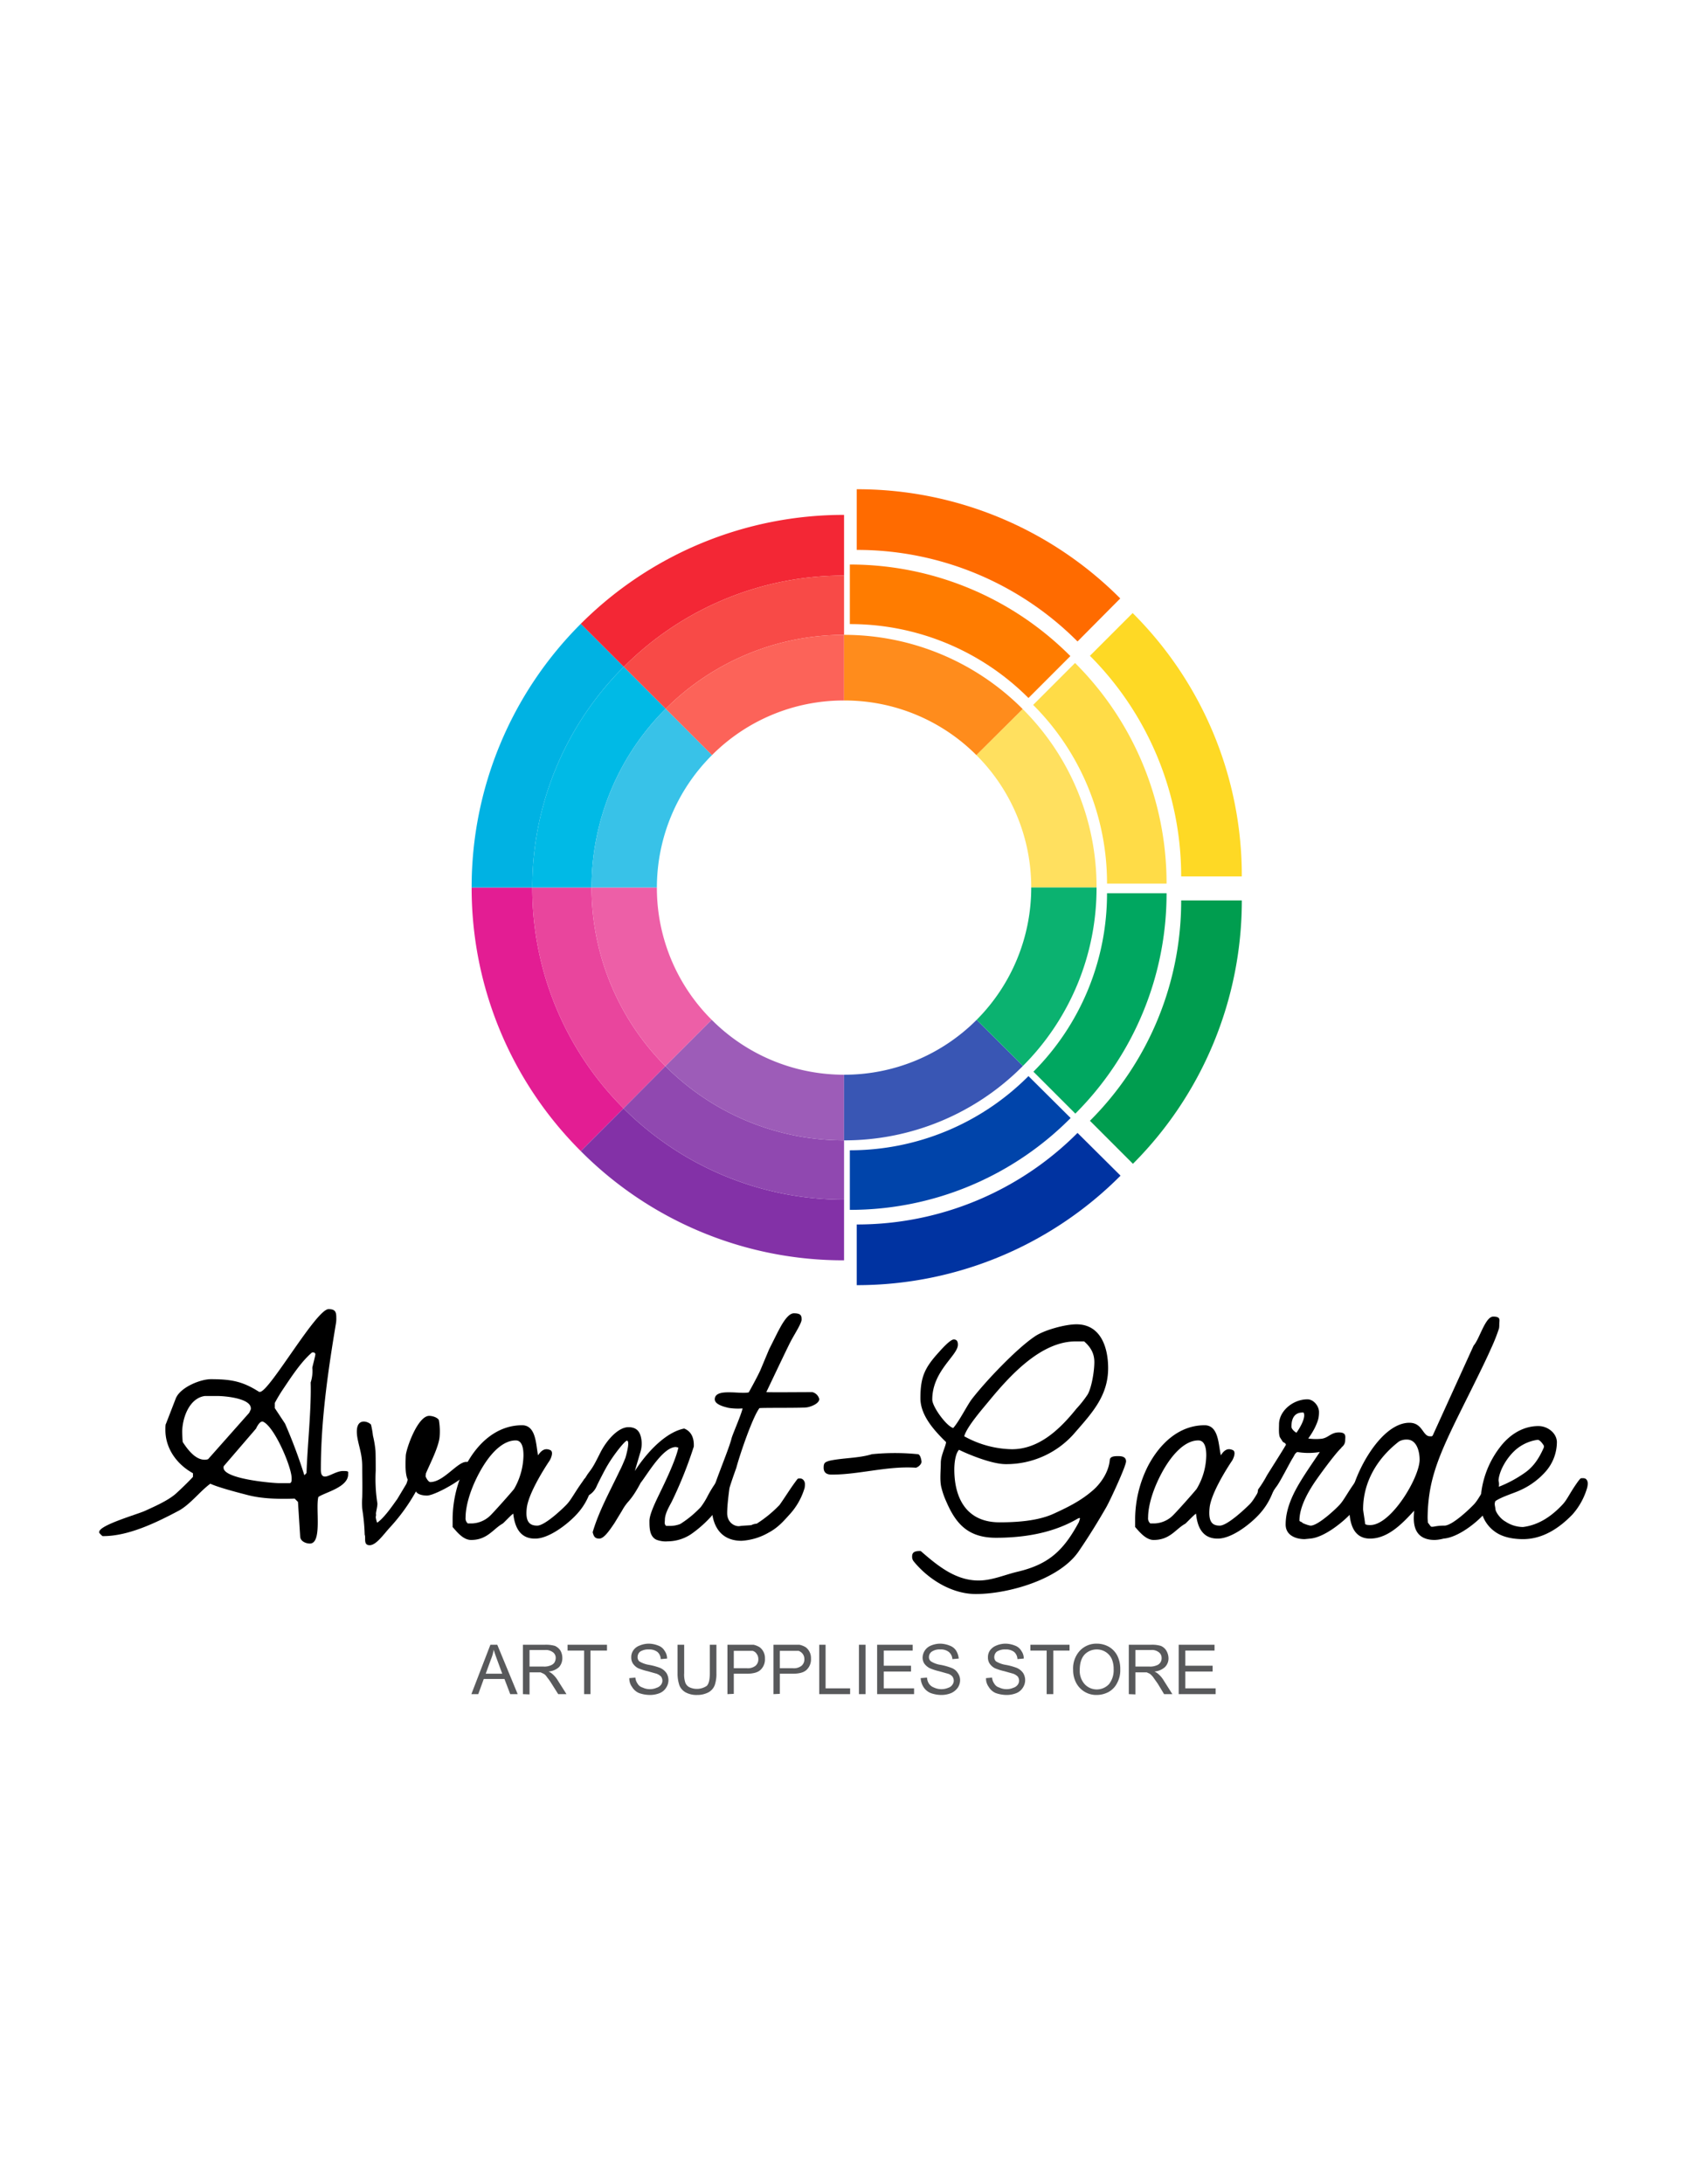 <svg height="11in" viewBox="0 0 612 792" width="8.5in" xmlns="http://www.w3.org/2000/svg"><path d="m0 0h612v792h-612z" fill="#fff"/><path d="m193.1 321.8h-22a134.6 134.6 0 0 0 39.6 95.6l15.5-15.5a112.8 112.8 0 0 1 -33.1-80.1z" fill="#e31d93"/><path d="m226.2 401.9-15.5 15.5a134.3 134.3 0 0 0 95.5 39.6v-22a113.2 113.2 0 0 1 -80-33.1z" fill="#8331a7"/><path d="m226.3 241.8-15.6-15.6a134.8 134.8 0 0 0 -39.6 95.6h22a112.7 112.7 0 0 1 33.2-80z" fill="#00b2e3"/><path d="m310.8 444v22a134.9 134.9 0 0 0 95.7-39.7l-15.6-15.5a112.9 112.9 0 0 1 -80.1 33.2z" fill="#0033a1"/><path d="m395.4 237.8a113.2 113.2 0 0 1 33.1 80h22a134.3 134.3 0 0 0 -39.6-95.5z" fill="#fed925"/><path d="m306.2 208.7v-22a134.9 134.9 0 0 0 -95.5 39.5l15.6 15.6a112.5 112.5 0 0 1 79.9-33.1z" fill="#f32735"/><path d="m395.4 406.4 15.6 15.6a135 135 0 0 0 39.5-95.5h-22a112.5 112.5 0 0 1 -33.1 79.9z" fill="#009d4f"/><path d="m390.9 232.6 15.5-15.6a134.6 134.6 0 0 0 -95.6-39.6v22a112.9 112.9 0 0 1 80.1 33.2z" fill="#ff6b00"/><path d="m214.6 321.8h-21.5a112.8 112.8 0 0 0 33.1 80.1l15.2-15.3a91.7 91.7 0 0 1 -26.8-64.8z" fill="#e9459d"/><path d="m241.4 386.6-15.2 15.3a113.2 113.2 0 0 0 80 33.1v-21.5a91.4 91.4 0 0 1 -64.8-26.9z" fill="#9048b0"/><path d="m241.5 257-15.2-15.2a112.7 112.7 0 0 0 -33.2 80h21.5a91.4 91.4 0 0 1 26.9-64.8z" fill="#00bae6"/><path d="m308.3 417.1v21.6a112.6 112.6 0 0 0 80.1-33.3l-15.3-15.2a91.4 91.4 0 0 1 -64.8 26.9z" fill="#04a"/><path d="m401.6 320.4h21.6a112.7 112.7 0 0 0 -33.2-80l-15.2 15.2a91.3 91.3 0 0 1 26.8 64.8z" fill="#ffdc47"/><path d="m306.2 230.2v-21.5a112.5 112.5 0 0 0 -79.9 33.1l15.2 15.2a91.6 91.6 0 0 1 64.7-26.8z" fill="#f84a47"/><path d="m374.9 388.6 15.2 15.2a112.8 112.8 0 0 0 33.1-79.9h-21.6a91.4 91.4 0 0 1 -26.7 64.7z" fill="#00a760"/><path d="m308.3 226.3a91.3 91.3 0 0 1 64.8 26.8l15.2-15.2a112.8 112.8 0 0 0 -80-33.2z" fill="#ff7c00"/><path d="m238.3 321.8h-23.7a91.7 91.7 0 0 0 26.8 64.8l16.8-16.8a67.4 67.4 0 0 1 -19.9-48z" fill="#ed5fa7"/><path d="m258.2 369.8-16.8 16.8a91.4 91.4 0 0 0 64.8 26.9v-23.8a67.7 67.7 0 0 1 -48-19.9z" fill="#9d5cb8"/><path d="m258.3 273.8-16.8-16.8a91.4 91.4 0 0 0 -26.9 64.8h23.7a67.8 67.8 0 0 1 20-48z" fill="#38c2e8"/><path d="m306.2 389.7v23.8a91.1 91.1 0 0 0 64.9-27l-16.8-16.7a67.8 67.8 0 0 1 -48.1 19.9z" fill="#3956b4"/><path d="m374.1 321.8h23.7a90.9 90.9 0 0 0 -26.8-64.7l-16.8 16.7a67.7 67.7 0 0 1 19.9 48z" fill="#ffe05f"/><path d="m258.3 273.8a67.4 67.4 0 0 1 47.9-19.8v-23.8a91.6 91.6 0 0 0 -64.7 26.8z" fill="#fc6359"/><path d="m354.3 369.8 16.8 16.7a91.2 91.2 0 0 0 26.7-64.7h-23.7a67.9 67.9 0 0 1 -19.8 48z" fill="#0bb270"/><path d="m354.2 273.8 16.8-16.7a91.4 91.4 0 0 0 -64.8-26.9v23.8a67.5 67.5 0 0 1 48 19.8z" fill="#ff8c1c"/><g fill="#58595b"><path d="m171 614.3 6.9-17.9h2.5l7.4 17.9h-2.7l-2.1-5.5h-7.5l-2 5.5zm5.2-7.4h6l-1.8-4.9c-.6-1.6-1-2.8-1.3-3.8a15.4 15.4 0 0 1 -1 3.5z"/><path d="m189.7 614.3v-17.9h7.9a11.8 11.8 0 0 1 3.7.4 4.7 4.7 0 0 1 2 1.7 5.4 5.4 0 0 1 .7 2.7 4.8 4.8 0 0 1 -1.2 3.3 6.4 6.4 0 0 1 -3.8 1.6 5.6 5.6 0 0 1 1.4.9 9.8 9.8 0 0 1 2 2.4l3.1 4.9h-3l-2.4-3.8a22.5 22.5 0 0 0 -1.7-2.4 3.4 3.4 0 0 0 -1.2-1.2l-1.1-.5h-4v8zm2.4-10h5.1a5.7 5.7 0 0 0 2.5-.4 3 3 0 0 0 1.4-1 3.4 3.4 0 0 0 .5-1.7 2.5 2.5 0 0 0 -.9-2 4.3 4.3 0 0 0 -3-.9h-5.6z"/><path d="m211.9 614.3v-15.8h-6v-2.1h14.3v2.1h-6v15.8z"/><path d="m228.3 608.5 2.2-.2a4.4 4.4 0 0 0 .8 2.2 3 3 0 0 0 1.8 1.4 6 6 0 0 0 2.7.6 6 6 0 0 0 2.4-.5 3.1 3.1 0 0 0 1.6-1.1 2.5 2.5 0 0 0 .5-1.5 2.7 2.7 0 0 0 -.5-1.5 4.9 4.9 0 0 0 -1.6-1l-3.2-.9a21.1 21.1 0 0 1 -3.5-1.1 5.3 5.3 0 0 1 -1.9-1.7 4 4 0 0 1 -.6-2.2 4.3 4.3 0 0 1 .7-2.5 4.7 4.7 0 0 1 2.3-1.8 8.8 8.8 0 0 1 3.3-.7 9.5 9.5 0 0 1 3.5.7 4.3 4.3 0 0 1 2.3 1.9 4.7 4.7 0 0 1 .9 2.8l-2.3.2a3.6 3.6 0 0 0 -1.2-2.6 4.8 4.8 0 0 0 -3.1-.9 5.4 5.4 0 0 0 -3.2.8 2.6 2.6 0 0 0 -.9 1.9 2.1 2.1 0 0 0 .6 1.6 9.7 9.7 0 0 0 3.6 1.3 21.9 21.9 0 0 1 4 1.1 5.5 5.5 0 0 1 2.3 1.9 4.9 4.9 0 0 1 -.1 5.2 5 5 0 0 1 -2.3 2 9.5 9.5 0 0 1 -3.5.7 12.1 12.1 0 0 1 -4.1-.7 5.4 5.4 0 0 1 -2.5-2.2 5.1 5.1 0 0 1 -1-3.2z"/><path d="m257.5 596.4h2.4v10.3a12.7 12.7 0 0 1 -.6 4.3 5 5 0 0 1 -2.2 2.6 8.7 8.7 0 0 1 -4.2 1 8.3 8.3 0 0 1 -4.1-.9 5.1 5.1 0 0 1 -2.3-2.5 13.2 13.2 0 0 1 -.7-4.5v-10.3h2.4v10.3a9.4 9.4 0 0 0 .4 3.4 3.1 3.1 0 0 0 1.5 1.7 6.4 6.4 0 0 0 6.3-.5c.8-.8 1.1-2.4 1.1-4.6z"/><path d="m263.9 614.3v-17.9h9.5a7.3 7.3 0 0 1 2.2.9 4.9 4.9 0 0 1 1.9 4.1 5.2 5.2 0 0 1 -1.4 3.9c-1 1.1-2.7 1.6-5.3 1.6h-4.6v7.3zm2.3-9.4h4.7a4.5 4.5 0 0 0 3.2-.9 3 3 0 0 0 1-2.4 3.1 3.1 0 0 0 -.6-1.9 2.5 2.5 0 0 0 -1.5-1.1h-6.8z"/><path d="m280.6 614.3v-17.9h9.4a6.9 6.9 0 0 1 2.3.9 4.9 4.9 0 0 1 1.9 4.1 5.2 5.2 0 0 1 -1.4 3.9c-1 1.1-2.7 1.6-5.3 1.6h-4.6v7.3zm2.3-9.4h4.7a4.5 4.5 0 0 0 3.2-.9 3 3 0 0 0 1-2.4 3.1 3.1 0 0 0 -.6-1.9 3.3 3.3 0 0 0 -1.5-1.1h-6.8z"/><path d="m297.2 614.3v-17.9h2.3v15.8h8.9v2.1z"/><path d="m311.6 614.3v-17.9h2.4v17.9z"/><path d="m318.2 614.3v-17.9h12.9v2.1h-10.5v5.5h9.9v2.1h-9.9v6.1h11v2.1z"/><path d="m334 608.5 2.3-.2a4.4 4.4 0 0 0 .7 2.2 3.7 3.7 0 0 0 1.8 1.4 6.4 6.4 0 0 0 5.2.1 2.8 2.8 0 0 0 1.5-1.1 2.5 2.5 0 0 0 .5-1.5 2.7 2.7 0 0 0 -.5-1.5 3.4 3.4 0 0 0 -1.6-1l-3.2-.9a19.2 19.2 0 0 1 -3.4-1.1 5.6 5.6 0 0 1 -2-1.7 4 4 0 0 1 -.6-2.2 4.8 4.8 0 0 1 3-4.3 8.8 8.8 0 0 1 3.3-.7 9.5 9.5 0 0 1 3.5.7 4.6 4.6 0 0 1 2.4 1.9 6.6 6.6 0 0 1 .9 2.8l-2.3.2a3.6 3.6 0 0 0 -1.3-2.6 4.6 4.6 0 0 0 -3.1-.9 5 5 0 0 0 -3.1.8 2.4 2.4 0 0 0 -1 1.9 1.9 1.9 0 0 0 .7 1.6 9 9 0 0 0 3.6 1.3 22.8 22.8 0 0 1 3.9 1.1 4.5 4.5 0 0 1 2.3 1.9 4.4 4.4 0 0 1 .8 2.5 5 5 0 0 1 -.8 2.7 5.9 5.9 0 0 1 -2.4 2 9.4 9.4 0 0 1 -3.4.7 11.6 11.6 0 0 1 -4.1-.7 5.6 5.6 0 0 1 -2.6-2.2 6.7 6.7 0 0 1 -1-3.2z"/><path d="m357.7 608.5 2.2-.2a4.4 4.4 0 0 0 .8 2.2 3 3 0 0 0 1.8 1.4 6 6 0 0 0 2.7.6 6 6 0 0 0 2.4-.5 3.1 3.1 0 0 0 1.6-1.1 2.5 2.5 0 0 0 .5-1.5 2.7 2.7 0 0 0 -.5-1.5 4.9 4.9 0 0 0 -1.6-1l-3.2-.9a21.1 21.1 0 0 1 -3.5-1.1 5.3 5.3 0 0 1 -1.9-1.7 4 4 0 0 1 -.6-2.2 4.3 4.3 0 0 1 .7-2.5 5.2 5.2 0 0 1 2.3-1.8 8.8 8.8 0 0 1 3.3-.7 9.5 9.5 0 0 1 3.5.7 4.3 4.3 0 0 1 2.3 1.9 4.7 4.7 0 0 1 .9 2.8l-2.3.2a3.6 3.6 0 0 0 -1.2-2.6 4.8 4.8 0 0 0 -3.1-.9 5.4 5.4 0 0 0 -3.2.8 2.6 2.6 0 0 0 -.9 1.9 2.1 2.1 0 0 0 .6 1.6 9.7 9.7 0 0 0 3.6 1.3 21.9 21.9 0 0 1 4 1.1 5.5 5.5 0 0 1 2.3 1.9 4.9 4.9 0 0 1 -.1 5.2 5 5 0 0 1 -2.3 2 9.5 9.5 0 0 1 -3.5.7 12.1 12.1 0 0 1 -4.1-.7 5.4 5.4 0 0 1 -2.5-2.2 5.1 5.1 0 0 1 -1-3.2z"/><path d="m379.7 614.3v-15.8h-5.9v-2.1h14.2v2.1h-5.9v15.8z"/><path d="m389.3 605.5a9.5 9.5 0 0 1 2.4-6.9 8.2 8.2 0 0 1 6.2-2.6 8.9 8.9 0 0 1 4.5 1.2 8 8 0 0 1 3 3.3 10.6 10.6 0 0 1 1 4.8 9.6 9.6 0 0 1 -1.1 4.9 7.6 7.6 0 0 1 -3.1 3.3 9.2 9.2 0 0 1 -4.3 1.1 8.2 8.2 0 0 1 -7.6-4.6 9.9 9.9 0 0 1 -1-4.5zm2.4.1a7.2 7.2 0 0 0 1.8 5.1 6 6 0 0 0 4.4 1.9 6.1 6.1 0 0 0 4.4-1.9 8.1 8.1 0 0 0 1.7-5.4 9.2 9.2 0 0 0 -.7-3.8 5.9 5.9 0 0 0 -5.4-3.4 6.1 6.1 0 0 0 -4.3 1.7c-1.2 1.2-1.9 3.1-1.9 5.8z"/><path d="m409.5 614.3v-17.9h8a11.1 11.1 0 0 1 3.6.4 4.2 4.2 0 0 1 2 1.7 5.6 5.6 0 0 1 .8 2.7 4.4 4.4 0 0 1 -1.3 3.3 6.4 6.4 0 0 1 -3.8 1.6 5.6 5.6 0 0 1 1.4.9 9.8 9.8 0 0 1 2 2.4l3.1 4.9h-3l-2.3-3.8-1.7-2.4a6.6 6.6 0 0 0 -1.2-1.2l-1.1-.5h-4.1v8zm2.4-10h5.1a5.7 5.7 0 0 0 2.5-.4 2.6 2.6 0 0 0 1.4-1 2.6 2.6 0 0 0 .5-1.7 2.5 2.5 0 0 0 -.9-2 4 4 0 0 0 -2.9-.9h-5.7z"/><path d="m427.6 614.3v-17.9h13v2.1h-10.6v5.5h9.9v2.1h-9.9v6.1h11v2.1z"/></g><path d="m115.5 542.8c-1.1 4 1.5 16.9-3.1 16.9-1.4 0-3.4-.8-3.5-2.5l-.8-12.6-1.2-1.2c-5.5.2-11.8.1-17.1-1.3-3.1-.8-10.5-2.7-13.5-4.1-3.7 2.7-7.2 7.4-11.3 9.7-7.9 4.2-18.2 9.3-27.5 9.3h-.3a6.8 6.8 0 0 1 -1.2-1.2v-.3c0-2.5 13.9-6.4 16.7-7.7s8.2-3.6 11.1-6.2 6.2-6 6.2-6.1v-1.3c-5.8-3.2-10-8.9-10-15.7 0-.6 0-2.1.2-2.2l3.6-9.3c1.7-4 8.9-6.9 12.7-6.9 7.7 0 11.7.9 17.5 4.6h.3c3.4 0 20.4-30 24.9-30 2.5 0 2.8 1.1 2.8 3.1a9.8 9.8 0 0 1 -.1 1.9c-2.9 17.4-5.5 35.2-5.5 53.1 0 .9 0 2.6 1.5 2.6s4.2-2 6.5-2 1.9.2 1.9 1.2c0 4.7-8.3 6.5-10.8 8.2zm-24.5-32.1c0-3.8-9.9-4.5-12-4.5h-4.7c-5.8.8-8.2 8.3-8.2 13 0 .6.1 3.2.2 3.7 1.7 2.6 4.5 6.4 7.9 6.4a3.5 3.5 0 0 0 1.3-.2l14.9-16.8.6-1.3zm4.4 4.8c-1.1-.4-2.3 2-2.5 2.5l-11.7 13.6c-.1.1-.1.4-.1.6 0 4.1 17.8 5.6 20.2 5.6h3.8c.8-.1.7-1.3.7-1.8 0-4-6.2-18.7-10.4-20.5zm18.5-25.1h-.7c-4 3.4-7.6 9-10.5 13.3a57.5 57.5 0 0 0 -3 5v1.9l3.7 5.6a186 186 0 0 1 7 18.7c0 .1.8-.8.8-.8.3-9.6 1.8-23.4 1.5-32.8a13.3 13.3 0 0 0 .6-5.3c0-.4 1.2-4.6 1.1-5.1a1.2 1.2 0 0 0 -.5-.5z"/><path d="m154.9 542.3c-1 0-3.3-.2-4-1.5a67.9 67.9 0 0 1 -9.3 12.9c-2.5 2.7-5.1 6.6-7.5 6.6s-1.3-2.7-1.8-3.8a71.3 71.3 0 0 0 -.9-9.4 29.4 29.4 0 0 1 0-4.2c.1-4.5 0-6.5 0-11.1s-1.2-7.1-1.8-10.8c-1.1-7.5 4.1-5.6 5-4.4a33.8 33.8 0 0 1 .7 4 36.5 36.5 0 0 1 .9 5.3c.1.8.1 6.5.1 7.4a56.6 56.6 0 0 0 .6 11.8c.1 1-.6 3.4-.5 3.9s-.1 1-.1 1.1.4 2.2.6 2c2.8-2 6-6.9 7.2-8.5l3.3-5.5a10.3 10.3 0 0 0 .5-1.6c-1-2.1-.8-6.1-.7-8.6s4.3-14.5 8.5-14.5c1.1 0 2.9.5 3.5 1.5a23.5 23.5 0 0 1 .3 5.8c-.2 3.8-3.6 10.2-5 13.6 0 .2-.1.8-.1 1s.9 2.1 1.7 2.1c4.9 0 10-7.6 13.2-7.3a1.6 1.6 0 0 1 1.8 1.7c-.1 3.2-13.1 10.5-16.2 10.5z"/><path d="m214.6 539.4a23 23 0 0 1 -5.4 9.7c-3.2 3.5-10 8.8-15 8.8h-.2c-4.3 0-7.1-2.7-7.8-9-.3-.1-3.6 3.5-3.9 3.6-3.4 1.9-5.5 5.9-11.4 5.9-2.9 0-5.2-3-6.7-4.7v-3.4a43.2 43.2 0 0 1 4.7-18.8c4.3-8.3 11.4-14.7 20.5-14.7 5.2 0 5 7.3 5.8 10.9 1.7-2.6 3.2-2.4 4.4-1.9s.5 2.6-.2 3.8c-2.3 3.4-7.7 12.1-8.3 17.2s1.1 6.4 3.8 6.4 9-5.9 10.7-7.7 2.9-4.4 5.9-8.5c.7-1.1.6-1 1.7-1s1.6.9 1.6 2a7.8 7.8 0 0 1 -.2 1.4zm-27.5-17.1c-5.1 0-9.8 5.4-13.2 11.7s-5 12.2-5 16.3a2.4 2.4 0 0 0 .8 2.1h1.6a10 10 0 0 0 6.4-2.7c1.3-1.2 7.7-8.4 8.8-9.8a25.1 25.1 0 0 0 3.4-12.1c0-1.6-.1-5.5-2.8-5.5z"/><path d="m263.9 539.5a23.4 23.4 0 0 1 -5.4 9.8 43.4 43.4 0 0 1 -7.8 7 15.5 15.5 0 0 1 -8.5 2.6 9.3 9.3 0 0 1 -4.1-.6c-2.5-1.2-2.5-4.4-2.5-6.8s2.2-6.9 3.8-10.2 5.7-11.7 6.7-16.4l-.9-.2c-4.7 0-10.2 9.7-12.8 13-.2.4-.9 1.7-1.7 3a27.4 27.4 0 0 1 -2.5 3.5 17.6 17.6 0 0 0 -2.5 3.5l-2.8 4.6c-1.9 2.8-3.8 5.6-5.5 5.6s-2-.9-2.4-2.3c2.3-7.8 6.3-14.9 9.8-22.3.7-1.3 1.4-3 2.1-4.7 1.1-3.9 1.3-6 .6-6.2s-4.9 5.2-6.9 8.6c-.9 1.4-3.2 5.9-4.1 7.8a7 7 0 0 1 -2.6 3.2c-.8.5-2.4.8-3.1-.3s-.1-3.2.3-3.9l.7-1.1 1.4-2.2c1.8-2.4 2.1-2.8 4.5-7.6s6.6-9.4 10.3-9.4 4.4 2.6 4.7 4.6a10.3 10.3 0 0 1 -.4 4.5l-2 6.8c4.5-7 11.3-14.1 17.9-15.4 2.6 1 3.5 3.4 3.5 5.9v.6a151.1 151.1 0 0 1 -8 20c-1 1.9-2.5 4.4-2.5 6.6 0 .7-.3 1.7.5 2.2h1.7a10.3 10.3 0 0 0 3.4-.7 38.7 38.7 0 0 0 7.4-6.1 27 27 0 0 0 2.5-4 43.4 43.4 0 0 1 4.1-6.4c.4-.5.7-.4 1.4-.4s1.9 1 1.9 2.2a10.4 10.4 0 0 1 -.2 1.6z"/><path d="m292.8 510.3c-1.4.3-16 .1-17.3.3-2.5 3.3-7.1 16.8-8.4 21.7-.3.8-2.4 6.7-2.5 7.5s-.8 5.8-.8 8.9 2.3 4.7 4.2 4.7h.2c.8-.2 4.2-.3 4.4-.4a4.8 4.8 0 0 1 1.9-.5 44.4 44.4 0 0 0 8.3-6.8c2-2.8 3.8-5.8 5.9-8.6.8-1.1.7-1 1.6-1s1.7.9 1.7 2a7.1 7.1 0 0 1 -.1 1.4 24.5 24.5 0 0 1 -5.5 9.7c-2 2.2-4.1 4.7-7.5 6.5a22.2 22.2 0 0 1 -9.9 3c-7.8 0-10.8-5.8-10.8-12.6 0-.7.6-5.3.6-6 .9-3.5 5.8-15.1 6.6-18.6.6-2 3.3-8 4-10.8a22 22 0 0 1 -5.1-.2c-.7-.2-5-1-5-3.1s2.4-2.4 3.7-2.5c3.3-.2 6.3.4 8.6 0 .1-.1 3.4-6.1 4.3-8.2l3.1-7.4 3.1-6.2c.7-1.2 3.3-6.9 5.9-6.9s2.8.9 2.8 2.3-2.9 5.8-4 8c-.4.6-8.8 18.3-8.8 18.3 2.5.1 11.9 0 16.7 0a3.4 3.4 0 0 1 2.5 2.5c0 1.7-3.1 2.8-4.4 3z"/><path d="m332.3 532.2c-10.4-.7-20.5 2.5-30.6 2.5-1.8 0-2.9-.7-2.9-2.5s.5-2 2-2.5c4.9-1.1 10.7-.9 15.5-2.4a83.7 83.7 0 0 1 16.7 0c.9.1 1.3 2.2 1.3 2.8s-.8 1.7-2 2.1z"/><path d="m401.4 546.4c-3.1 5.4-6.5 10.9-10 16-6.9 10.3-25.6 15.6-37.4 15.6-8.6 0-17.1-5.2-22.5-11.8a2.6 2.6 0 0 1 -.6-1.9c0-1.9 1.8-1.9 3.1-1.9 6.1 5.3 12.6 10.7 21 10.7 4.9 0 9.5-2.1 14.2-3.2 11.4-2.7 16.7-7.8 22.2-18l.4-1.3c-.1-.3-.5-.1-.9.1-8.9 5.2-19.4 6.9-29.6 6.9s-14.6-5.2-18-13.1a28.4 28.4 0 0 1 -1.9-5.6c-.5-2.6-.1-5.8-.1-8.5s1.9-6.2 1.9-7.5c-4.2-4.1-9.3-9.6-9.3-15.9 0-7.8 1.6-11.1 6.8-16.8.8-.9 4-4.5 5.3-4.5s1.5 1 1.5 1.9c0 3.9-9.3 9.5-9.3 19.9 0 2.6 5.2 9.7 7.6 10.3 2.1-2.3 5.1-8.3 6.7-10.4 5-6.5 16.3-18.4 22.9-22.8 3.3-2.3 11-4.4 15.1-4.4 8.9 0 11.5 8.5 11.5 15.9 0 9.9-5.7 16.1-11.8 23.1a32.7 32.7 0 0 1 -25.4 11.7c-5.1 0-13.9-3.7-16.9-5.2-1.4 1.5-1.7 5.2-1.7 7.1 0 10.7 4.6 19.2 16.4 19.2 6.3 0 13.9-.5 19.6-3.1s10.2-4.9 14.5-8.7c1.6-1.4 5.4-5.5 5.9-10.8.1-1.4 1.9-1.4 3.1-1.4s2.8.2 2.8 1.9-5.6 13.8-7.1 16.5zm-8.1-60h-3.1c-12.7 0-24 12.6-31.5 21.7-2.3 2.8-8 9.3-8.9 12.7a36.8 36.8 0 0 0 17.3 4.7c10 0 17.6-7.5 23.4-14.7a40.7 40.7 0 0 0 4.1-5.2c1.5-2.7 2.4-8.6 2.4-11.7s-1.3-5.4-3.7-7.5z"/><path d="m462.3 539.4a24.5 24.5 0 0 1 -5.5 9.7c-3.2 3.5-9.9 8.8-15 8.8h-.1c-4.4 0-7.2-2.7-7.8-9-.3-.1-3.7 3.5-3.9 3.6-3.5 1.9-5.5 5.9-11.5 5.9-2.8 0-5.2-3-6.7-4.7v-3.4a43.2 43.2 0 0 1 4.7-18.8c4.4-8.3 11.4-14.7 20.5-14.7 5.2 0 5 7.3 5.9 10.9 1.6-2.6 3.1-2.4 4.3-1.9s.5 2.6-.2 3.8c-2.3 3.4-7.7 12.1-8.2 17.2s1 6.4 3.7 6.4 9-5.9 10.8-7.7 2.8-4.4 5.8-8.5c.8-1.1.7-1 1.7-1s1.7.9 1.7 2a7.8 7.8 0 0 1 -.2 1.4zm-27.6-17.1c-5 0-9.8 5.4-13.2 11.7s-5 12.2-5 16.3a2.4 2.4 0 0 0 .8 2.1h1.6a10 10 0 0 0 6.4-2.7c1.3-1.2 7.7-8.4 8.8-9.8a24.2 24.2 0 0 0 3.5-12.1c0-1.6-.1-5.5-2.9-5.5z"/><path d="m495.1 539.4a25.2 25.2 0 0 1 -5.3 9.7c-3.2 3.3-9.6 8.4-14.5 8.8l-2 .2c-3.1 0-6.9-1.3-6.9-5.3s1.3-8.2 3.7-12.7 6.2-9.8 8.7-13.6a24.3 24.3 0 0 1 -8.2 0c-1 .7-.8.9-1.7 2.3s-4.6 8.7-5.8 10.2c-2.5 3.3-2.1 4.9-4.7 4.9-.8 0-2.5-.4-2.3-1.8l.3-2a40.2 40.2 0 0 0 3.2-5.1c2.8-4.5 5.2-8.2 6.9-11.1-.1-.8-1-.8-1.2-1.2l-.9-1.4c-.6-1-.4-3.6-.4-4.8 0-4.9 5.1-9.1 10.3-9.1 2.2 0 4.2 2.4 4.2 4.6s-.4 3.3-1.4 5.5a28 28 0 0 1 -2.5 4.1 19.3 19.3 0 0 0 4.8.1c2.5-.3 3.4-2.3 6.3-2.3s2.3 1.6 2.3 2.9a3 3 0 0 1 -1.2 2.4l-.3.4c-2.4 2.3-8.2 10.3-9.8 12.7-3.1 4.7-5.3 9.4-5.3 13.6 0 .3 1 .5 1 .7s2.4 1.1 3.1 1.1c2.6 0 9-5.9 10.6-7.7s2.8-4.4 5.8-8.5c.9-1.1.7-1 1.8-1s1.6.9 1.6 2a7.8 7.8 0 0 1 -.2 1.4zm-26.6-22.1c0 1.1 1.7 2.2 1.8 2.2s3.8-5.3 2.6-7.3c-3.4-.2-4.4 2.3-4.4 5.1z"/><path d="m543.8 481.7a65.2 65.2 0 0 1 -2.9 7.3c-3.2 7.3-10.8 22-14.3 29.4s-6.6 14.6-7.9 22.4a61.2 61.2 0 0 0 -.8 9.6c0 .4.1 1.6.1 1.7 1.3 1.7 1 1.5 1.7 1.5s1.5-.4 4.3-.4 9-5.9 10.7-7.7 2.7-4.4 5.9-8.5c.7-1.1.6-1 1.6-1s1.6.9 1.6 2a7.1 7.1 0 0 1 -.1 1.4 23 23 0 0 1 -5.4 9.7c-3.1 3.4-9.5 8.4-14.6 8.8a14.8 14.8 0 0 1 -3.2.5c-9.4 0-7.4-9.2-7.5-10.6-4.3 4.7-9.5 10.1-16 10.1s-7.5-6.5-7.5-11.2c0-9.4 10.6-30.8 21.8-30.8 4.8 0 4.8 4.9 7.4 4.9.5 0 .9.2 1.2-.6l14.7-32.3c2.1-2.3 4.2-10.5 7.1-10.5s2.2 1.3 2.2 2.8a7.6 7.6 0 0 1 -.1 1.5zm-33.4 40.3a5.4 5.4 0 0 0 -2.9.7c-7.9 6.1-13 14.7-13 24.6 0 .5.7 4.5.7 5.1s1.4.6 1.9.6c7.6 0 17.9-17.3 17.9-23.7 0-2.9-1-7.3-4.6-7.3z"/><path d="m575.8 539.4a25.2 25.2 0 0 1 -5.3 9.7c-4.9 5.1-10.9 9-18 9-3.3 0-7.4-.6-10.3-2.8a12.4 12.4 0 0 1 -5.1-9.5 33.8 33.8 0 0 1 7.1-21.1c3.2-4.2 8-7.6 13.9-7.6 3.4 0 6.7 2.6 6.7 5.9a16.3 16.3 0 0 1 -4 10.5 27 27 0 0 1 -9.4 6.9c-1.8.9-6.6 2.3-8.9 3.9-.5 1.1-.1 1.7 0 2.9s1.9 3.6 3.6 4.5a11.6 11.6 0 0 0 6.4 2c5.7-.7 10.4-3.9 14.4-8.2 1.7-1.8 2.7-4.4 5.7-8.5.9-1.1.7-1 1.8-1s1.6.9 1.6 2a7.8 7.8 0 0 1 -.2 1.4zm-18.1-17.3a15.4 15.4 0 0 0 -8.9 4.6c-2.8 2.9-5.2 7.3-5.2 10.7 0 .6-.7 1.5-.1 1.8a44.4 44.4 0 0 0 10-5.4c2.7-2 4.7-4.7 6.5-8.8.1-.1.1-.6.1-.7s-1.4-2.4-2.4-2.2z"/></svg>